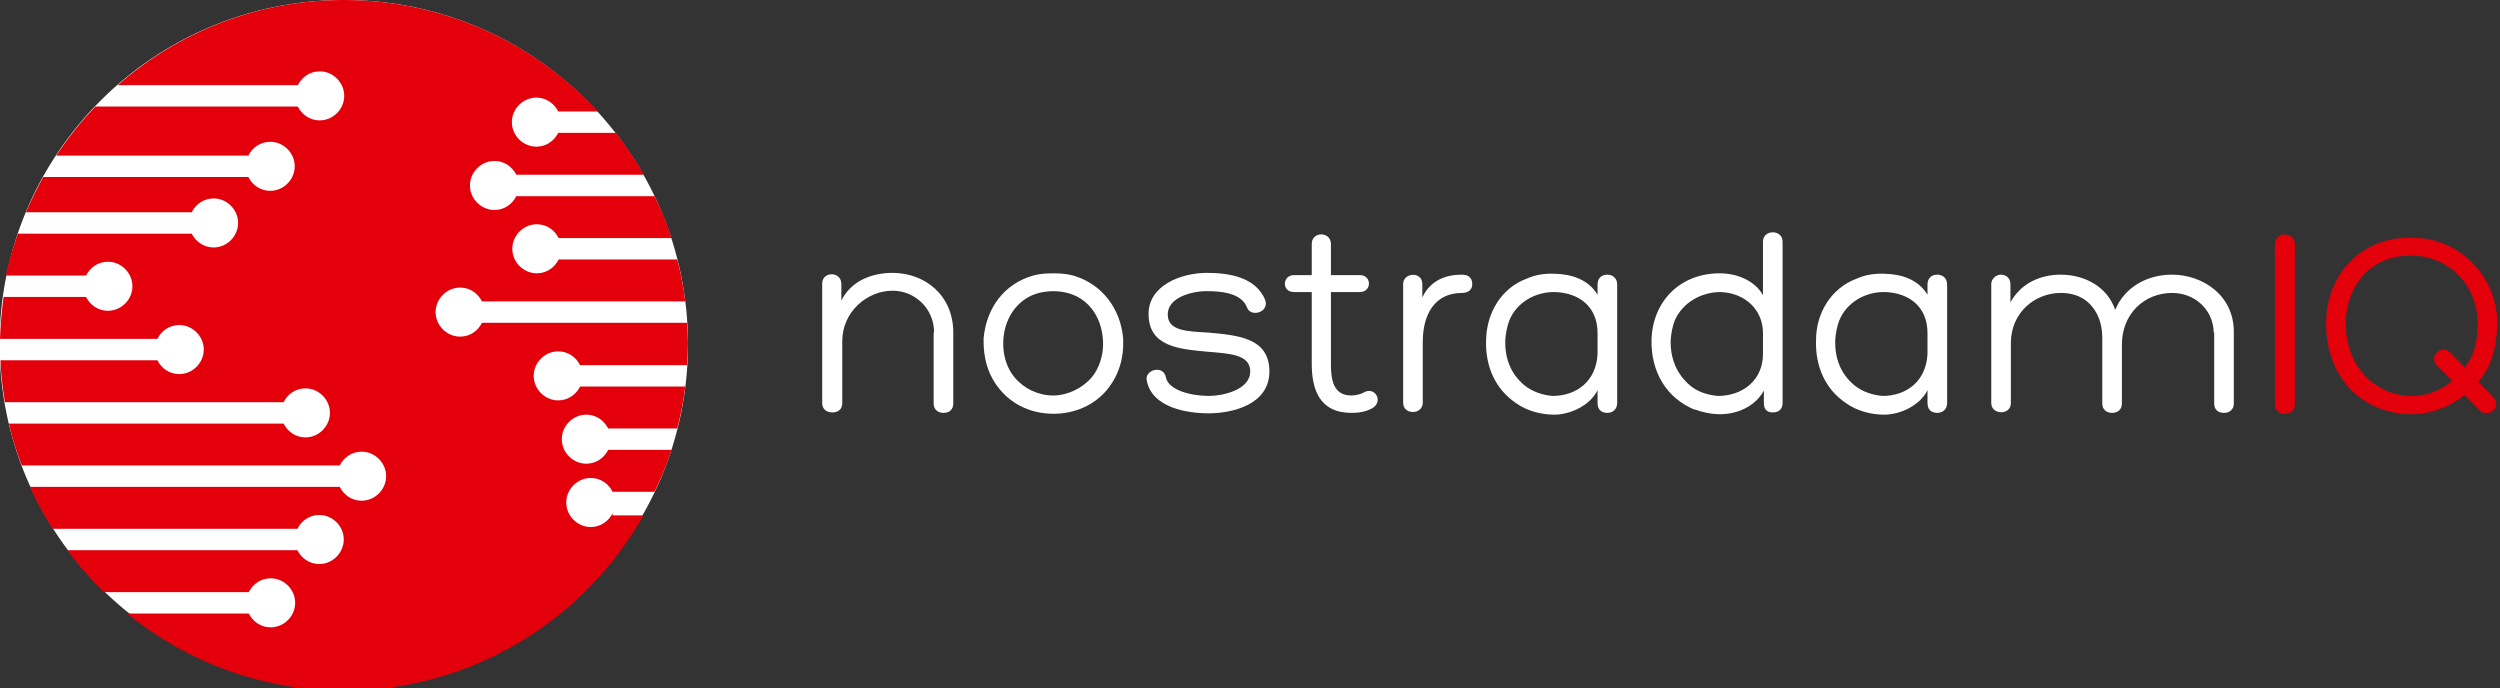 <?xml version="1.0" encoding="utf-8"?>
<!-- Generator: Adobe Illustrator 19.1.0, SVG Export Plug-In . SVG Version: 6.00 Build 0)  -->
<svg version="1.1" xmlns="http://www.w3.org/2000/svg" xmlns:xlink="http://www.w3.org/1999/xlink" x="0px" y="0px"
	 viewBox="0 0 560.7 154.4" style="enable-background:new 0 0 560.7 154.4;" xml:space="preserve">
<rect x="0" y="0" width="560.7" height="154.4" fill="#333333" stroke="none"/>
<style type="text/css">
	.st0{display:none;}
	.st1{display:inline;}
	.st2{fill:none;}
	.st3{fill:#FFFFFF;}
	.st4{fill:#E3000B;}
</style>
<g id="Ebene_2" class="st0">
</g>
<g id="Ebene_1">
	<g>
		<rect x="172.8" y="52.2" class="st2" width="399.4" height="58.7"/>
		<path class="st3" d="M209.5,74.6c0-5.5-4.4-9.4-9.3-9.4c-5.8,0-11.3,4.8-11.3,11.3v13.9c0,1.3-0.8,2.1-2.2,2.1s-2.3-0.8-2.3-2.1
			V63.6c0-2.8,4.3-2.8,4.3,0.1v3.7c2.2-4.4,6.8-6.2,11.5-6.2c7,0,13.6,4.8,13.6,13.4v15.9c0,1.3-0.8,2.1-2.2,2.1
			c-1.3,0-2.2-0.8-2.2-2.1V74.6z"/>
		<path class="st3" d="M224.3,87.4c-2.7-3.2-3.8-7-3.7-11.5c0.6-6.7,4.5-12.2,11.1-14.1c1.4-0.4,3.1-0.5,4.6-0.5
			c1.4,0,2.9,0.1,4.4,0.5c6.5,1.9,10.6,7.4,11.2,14.1c0.2,4.5-1,8.3-3.6,11.5c-2.9,3.5-7.3,5.4-12,5.4
			C231.5,92.8,227.2,90.9,224.3,87.4z M236.2,65.3c-1.1,0-2.3,0.2-3.2,0.4c-5,1.3-8,6-8,11.4c0,2.7,0.8,5.5,2.6,7.6
			c2.1,2.5,5.3,4,8.6,4c3.2,0,6.5-1.6,8.6-4c1.7-2,2.6-4.9,2.6-7.5c0-5.5-2.9-10.2-8-11.5C238.6,65.5,237.4,65.3,236.2,65.3z"/>
		<path class="st3" d="M261.5,84.7c0.6,2.7,5.3,4.1,9.7,4.1c2.9,0,9.2-1.3,9.2-5.5c0-3.8-4.6-4-9.4-4.4c-6.5-0.6-13.4-1.1-13.4-8.5
			c0-6.4,7.3-9.2,13.1-9.2c4.6,0,11,0.8,13.1,6.2c0.8,2.7-3.3,3.8-4.1,1.6c-1.3-3.5-6.4-3.7-9.1-3.7c-3.5,0-8.7,1.5-8.7,5.2
			c0,3.8,4.4,3.8,9.2,4.1c6.6,0.6,13.6,1.2,13.6,8.7c0,7.6-8.6,9.4-13.6,9.4s-12.7-1.3-13.9-7.3C256.6,82.9,261,81.7,261.5,84.7z"/>
		<path class="st3" d="M305,61.7c2.7,0,2.7,3.8,0,3.8h-6.5v16.2c0,3.4,0.5,7,4.6,7c0.9,0,2.2-0.3,2.8-0.7c2.5-1.4,4.5,2.1,1.8,3.6
			c-1.5,0.8-3,1-4.6,1c-7.2,0-8.9-5.3-8.9-11V65.5h-4c-2.8,0-2.6-3.8,0-3.8h4v-7c0-2.9,4.3-2.8,4.3,0v7H305z"/>
		<path class="st3" d="M319,66.7c1.9-4,5.5-5.1,8.9-5.1c1.4,0,2.3,0.7,2.3,2.1c0,1.3-0.9,2-2.3,2c-6.2,0-8.8,4.9-8.8,11v13.6
			c0,1.3-1,2.1-2.2,2.1c-1.3,0-2.2-0.8-2.2-2.1V63.7c0-2.6,4.3-2.9,4.3,0V66.7z"/>
		<path class="st3" d="M342.4,62.5c2-0.9,4.1-1.2,6.4-1.1c3.4,0.1,7.3,1.1,9.5,4.7v-2.3c0-1.3,0.8-2.2,2.2-2.2
			c1.3,0,2.2,0.9,2.2,2.2v26.6c0,1.3-0.9,2.2-2.2,2.2c-1.4,0-2.2-0.8-2.2-2.2v-2.9c-1.7,3.5-6.2,5.5-9.7,5.5c-2.9,0-6.1-0.8-8.6-2.6
			c-4.6-3.1-6.9-8.2-6.7-14.1C333.4,70.2,336.7,64.6,342.4,62.5L342.4,62.5z M358.3,79.4v-4.7c0-5.9-4.1-9-9.5-9.2
			c-4.3-0.1-8.6,2.2-10.3,6.4c-0.5,1.3-0.8,2.9-0.9,4.4c-0.1,3.9,1.1,7.5,4.4,10.2c1.8,1.4,4,2.1,6.2,2.3
			C353.7,88.8,358,85.4,358.3,79.4z"/>
		<path class="st3" d="M385.7,61.3c4,0,7.9,1.7,9.7,4.9V54.2c0-2.8,4.4-2.8,4.4,0v36.2c0,1.3-0.8,2.1-2.2,2.1s-2-0.8-2-2.1v-2.8
			c-2,3.7-6.2,5.3-9.8,5.3c-1.9,0-3.9-0.4-5.8-1.1l0.1,0.1c-6.5-2.7-9.8-8.6-9.7-15.6C370.6,67.7,376.7,61.3,385.7,61.3z
			 M395.4,79.4v-4.7c0-5.3-4.1-9-9.5-9.2c-4.3,0-8.5,2.3-10.3,6.4c-0.5,1.3-0.8,2.9-0.9,4.4c-0.1,3.9,1.2,7.5,4.4,10.2
			c1.7,1.4,3.9,2.1,6.2,2.3C390.8,88.8,395.4,85.3,395.4,79.4z"/>
		<path class="st3" d="M416.4,62.5c2-0.9,4.1-1.2,6.4-1.1c3.4,0.1,7.3,1.1,9.5,4.7v-2.3c0-1.3,0.8-2.2,2.2-2.2
			c1.3,0,2.2,0.9,2.2,2.2v26.6c0,1.3-0.9,2.2-2.2,2.2c-1.4,0-2.2-0.8-2.2-2.2v-2.9c-1.7,3.5-6.2,5.5-9.7,5.5c-2.9,0-6.1-0.8-8.6-2.6
			c-4.6-3.1-6.9-8.2-6.7-14.1C407.3,70.2,410.7,64.6,416.4,62.5L416.4,62.5z M432.3,79.4v-4.7c0-5.9-4.1-9-9.5-9.2
			c-4.3-0.1-8.6,2.2-10.3,6.4c-0.5,1.3-0.8,2.9-0.9,4.4c-0.1,3.9,1.1,7.5,4.4,10.2c1.8,1.4,4,2.1,6.2,2.3
			C427.7,88.8,432,85.4,432.3,79.4z"/>
		<path class="st3" d="M496.5,74.6c-0.1-5.2-4.3-8.9-9.3-8.9c-6.3,0-11.3,4.7-11.3,11.6v13.2c0,1.3-0.9,2.1-2.2,2.1
			c-1.3,0-2.2-0.8-2.2-2.1V75.6c0-3.4-1.4-6.7-4.1-8.5c-1.6-1-3.3-1.4-5.2-1.4c-5.9,0-11.2,4.5-11.2,11.2v13.5c0,2.8-4.4,2.7-4.4,0
			V63.7c0-1.1,1-2.1,2.2-2.1c1.3,0,2.1,1,2.1,2.1v4.1c2.4-4.3,6.7-6.2,11.3-6.2c5.2,0,10.4,2.6,12.2,7.9c2.2-5.3,7.4-7.9,12.7-7.9
			c6.9,0,13.9,4.6,13.9,12.8v16.1c0,1.3-0.9,2.1-2.2,2.1c-1.4,0-2.2-0.8-2.2-2.1V74.6z"/>
		<path class="st4" d="M510.2,54.8c0-3,4.5-2.9,4.5,0v35.9c0,2.8-4.5,2.9-4.5,0V54.8z"/>
		<path class="st4" d="M552.8,88.6c-3.3,2.6-7.6,4.3-11.9,4.3c-10.5,0-19.2-7.6-19.2-20.4c0-9.6,6.1-17.5,15.7-19
			c2.1-0.2,4.1-0.2,6.4,0c9.4,1.4,16.3,9.6,16.3,19c-0.1,5.3-1.4,10-4.3,13.1l3.4,3.5c2,2-1,4.9-3.1,2.9L552.8,88.6z M552.8,82.4
			c2.2-2.7,2.9-5.9,2.9-9.8c0-7.7-5.2-13.9-12.5-15.1c-1.7-0.2-3.4-0.2-5.2,0c-7.3,1.1-11.9,7.5-11.9,15.1c0,9.6,6.7,16.2,14.8,16.2
			c3.4,0,6.5-1.2,9.1-3.4l-3.4-3.4c-2.1-2.1,1.1-5,3.1-2.8L552.8,82.4z"/>
	</g>
	<g>
		<circle class="st3" cx="77.1" cy="77.2" r="77.2"/>
		<path class="st4" d="M137.4,115.1c-0.9,1.8-2.7,3.1-4.9,3.1c-3,0-5.5-2.5-5.5-5.5c0-3,2.5-5.5,5.5-5.5c2.2,0,4,1.3,4.9,3.1h9.4
			c1.5-3.1,2.8-6.2,3.8-9.4h-14.2c-0.9,1.8-2.7,3.1-4.9,3.1c-3,0-5.5-2.5-5.5-5.5c0-3,2.5-5.5,5.5-5.5c2.2,0,4,1.3,4.9,3.1h15.5
			c0.8-3.1,1.4-6.2,1.8-9.4h-23.6c-0.9,1.8-2.7,3.1-4.9,3.1c-3,0-5.5-2.5-5.5-5.5s2.5-5.5,5.5-5.5c2.2,0,4,1.3,4.9,3.1h24
			c0.1-1.6,0.2-3.2,0.2-4.9c0-1.5-0.1-3.1-0.2-4.6h-46c-0.9,1.8-2.7,3.1-4.9,3.1c-3,0-5.5-2.5-5.5-5.5c0-3,2.5-5.5,5.5-5.5
			c2.2,0,4,1.3,4.9,3.1h45.6c-0.4-3.2-1-6.4-1.8-9.4h-26.6c-0.9,1.8-2.7,3.1-4.9,3.1c-3,0-5.5-2.5-5.5-5.5c0-3,2.5-5.5,5.5-5.5
			c2.2,0,4,1.3,4.9,3.1h25.3c-1-3.3-2.3-6.4-3.8-9.4h-31c-0.9,1.8-2.7,3.1-4.9,3.1c-3,0-5.5-2.5-5.5-5.5c0-3,2.5-5.5,5.5-5.5
			c2.2,0,4,1.3,4.9,3.1h28.6c-1.9-3.3-4-6.5-6.3-9.4h-12.9c-0.9,1.8-2.7,3.1-4.9,3.1c-3,0-5.5-2.5-5.5-5.5s2.5-5.5,5.5-5.5
			c2.2,0,4,1.3,4.9,3.1h8.9C120.1,9.8,99.8,0,77.1,0C57.7,0,40,7.2,26.4,19.1h40.4c0.9-1.8,2.7-3.1,4.9-3.1c3,0,5.5,2.5,5.5,5.5
			c0,3-2.5,5.5-5.5,5.5c-2.2,0-4-1.3-4.9-3.1H21.4c-3.3,3.4-6.2,7.1-8.8,11h43.1c0.9-1.8,2.7-3.1,4.9-3.1c3,0,5.5,2.5,5.5,5.5
			c0,3-2.5,5.5-5.5,5.5c-2.2,0-4-1.3-4.9-3.1h-46c-1.4,2.5-2.7,5.2-3.9,7.9h37.2c0.9-1.8,2.7-3.1,4.9-3.1c3,0,5.5,2.5,5.5,5.5
			c0,3-2.5,5.5-5.5,5.5c-2.2,0-4-1.3-4.9-3.1h-39c-1.1,3.1-2,6.2-2.7,9.4h18c0.9-1.8,2.7-3.1,4.9-3.1c3,0,5.5,2.5,5.5,5.5
			s-2.5,5.5-5.5,5.5c-2.2,0-4-1.3-4.9-3.1H0.8c-0.4,3.1-0.7,6.2-0.8,9.4h35.3c0.9-1.8,2.7-3.1,4.9-3.1c3,0,5.5,2.5,5.5,5.5
			c0,3-2.5,5.5-5.5,5.5c-2.2,0-4-1.3-4.9-3.1H0.1c0.1,3.2,0.5,6.3,1,9.4h62.5c0.9-1.8,2.7-3.1,4.9-3.1c3,0,5.5,2.5,5.5,5.5
			c0,3-2.5,5.5-5.5,5.5c-2.2,0-4-1.3-4.9-3.1H2c0.7,3.2,1.7,6.4,2.9,9.4h71.3c0.9-1.8,2.7-3.1,4.9-3.1c3,0,5.5,2.5,5.5,5.5
			s-2.5,5.5-5.5,5.5c-2.2,0-4-1.3-4.9-3.1H6.7c1.5,3.3,3.2,6.4,5.1,9.4h54.9c0.9-1.8,2.7-3.1,4.9-3.1c3,0,5.5,2.5,5.5,5.5
			c0,3-2.5,5.5-5.5,5.5c-2.2,0-4-1.3-4.9-3.1H15.1c2.5,3.4,5.2,6.5,8.2,9.4h32.5c0.9-1.8,2.7-3.1,4.9-3.1c3,0,5.5,2.5,5.5,5.5
			c0,3-2.5,5.5-5.5,5.5c-2.2,0-4-1.3-4.9-3.1H28.5c13.3,10.8,30.2,17.3,48.6,17.3c28.8,0,54-15.9,67.2-39.3H137.4z"/>
	</g>
</g>
</svg>
